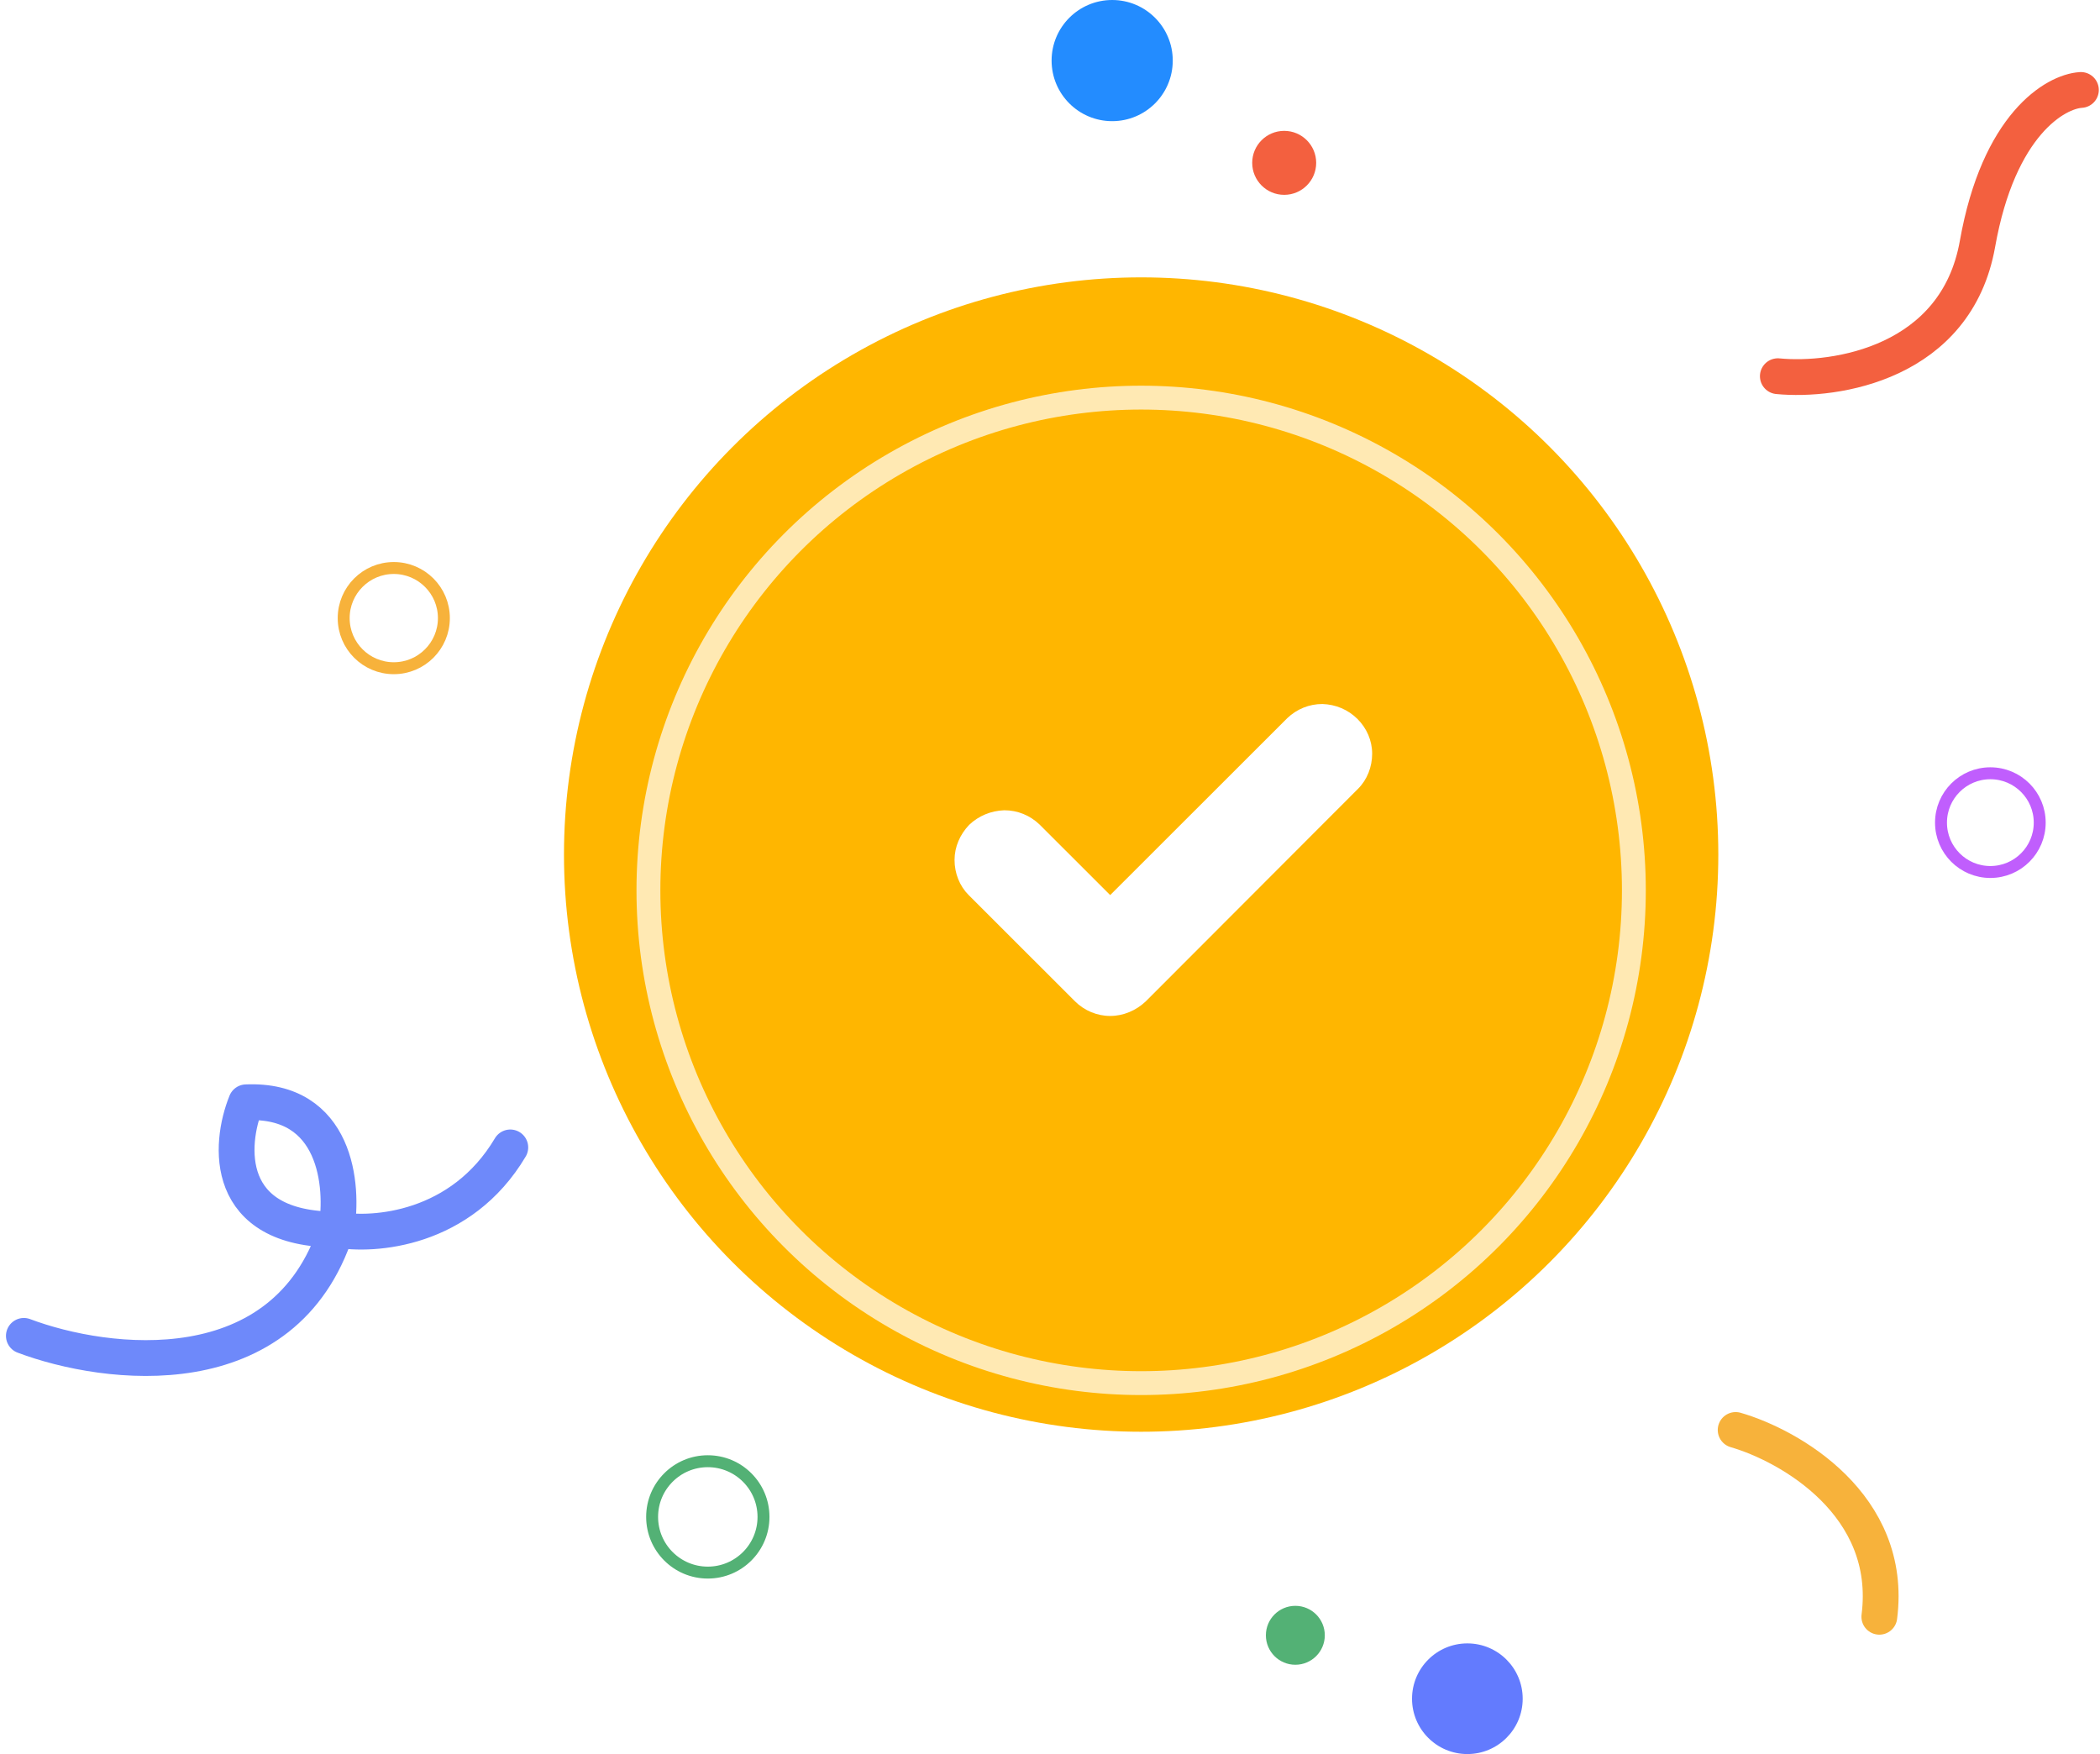 <svg width="176" height="147" viewBox="0 0 176 147" fill="none" xmlns="http://www.w3.org/2000/svg">
<path d="M149 31.528C153.838 31.998 163.958 30.439 165.732 20.44C167.506 10.441 172.25 7.673 174.4 7.539" stroke="#F3603F" stroke-width="3" stroke-linecap="round"/>
<circle cx="95.639" cy="71.617" r="48.372" fill="#FFB600"/>
<g filter="url(#filter0_d_154_4015)">
<circle cx="95.639" cy="71.618" r="41.295" stroke="white" stroke-opacity="0.7" stroke-width="2"/>
</g>
<path d="M115 63.166C115 64.274 114.579 65.344 113.814 66.109L96.027 83.919C95.224 84.684 94.153 85.143 93.044 85.143C91.934 85.143 90.863 84.684 90.098 83.919L81.186 75.014C80.421 74.25 80 73.18 80 72.071C80 70.963 80.459 69.931 81.224 69.128C82.027 68.364 83.06 67.944 84.169 67.905C85.279 67.905 86.311 68.326 87.115 69.09L93.044 75.014L107.885 60.185C108.689 59.42 109.721 59 110.831 59C111.94 59.038 112.973 59.459 113.776 60.261C114.541 61.026 115 62.058 115 63.166Z" fill="white"/>
<path d="M145.464 119.84C149.98 121.145 158.71 126.102 157.506 135.494" stroke="#F7B23B" stroke-width="3" stroke-linecap="round" stroke-linejoin="round"/>
<path d="M2 111.954C8.93 114.564 23.869 116.436 28.189 103.045M28.189 103.045C28.819 99.355 28.189 92.056 20.629 92.38C19.189 95.935 18.685 103.045 28.189 103.045ZM28.189 103.045C31.339 103.63 38.665 103.072 42.768 96.16" stroke="#6E89FA" stroke-width="3" stroke-linecap="round" stroke-linejoin="round"/>
<circle cx="122.979" cy="142.363" r="4.637" fill="#637BFE"/>
<circle cx="166.811" cy="68.941" r="4.137" stroke="#C05EFD"/>
<circle cx="93.211" cy="5.077" r="5.077" fill="#238CFF"/>
<circle cx="107.628" cy="13.648" r="2.681" fill="#F3603F"/>
<circle cx="33.003" cy="51.801" r="4.199" stroke="#F7B23B"/>
<circle cx="59.321" cy="127.125" r="4.667" stroke="#53B175"/>
<circle cx="2.469" cy="2.469" r="2.469" transform="matrix(-1 0 0 1 111.031 134.578)" fill="#53B175"/>
<defs>
<filter id="filter0_d_154_4015" x="49.344" y="28.323" width="92.59" height="92.59" filterUnits="userSpaceOnUse" color-interpolation-filters="sRGB">
<feFlood flood-opacity="0" result="BackgroundImageFix"/>
<feColorMatrix in="SourceAlpha" type="matrix" values="0 0 0 0 0 0 0 0 0 0 0 0 0 0 0 0 0 0 127 0" result="hardAlpha"/>
<feOffset dy="3"/>
<feGaussianBlur stdDeviation="2"/>
<feColorMatrix type="matrix" values="0 0 0 0 0 0 0 0 0 0 0 0 0 0 0 0 0 0 0.12 0"/>
<feBlend mode="normal" in2="BackgroundImageFix" result="effect1_dropShadow_154_4015"/>
<feBlend mode="normal" in="SourceGraphic" in2="effect1_dropShadow_154_4015" result="shape"/>
</filter>
</defs>
</svg>
